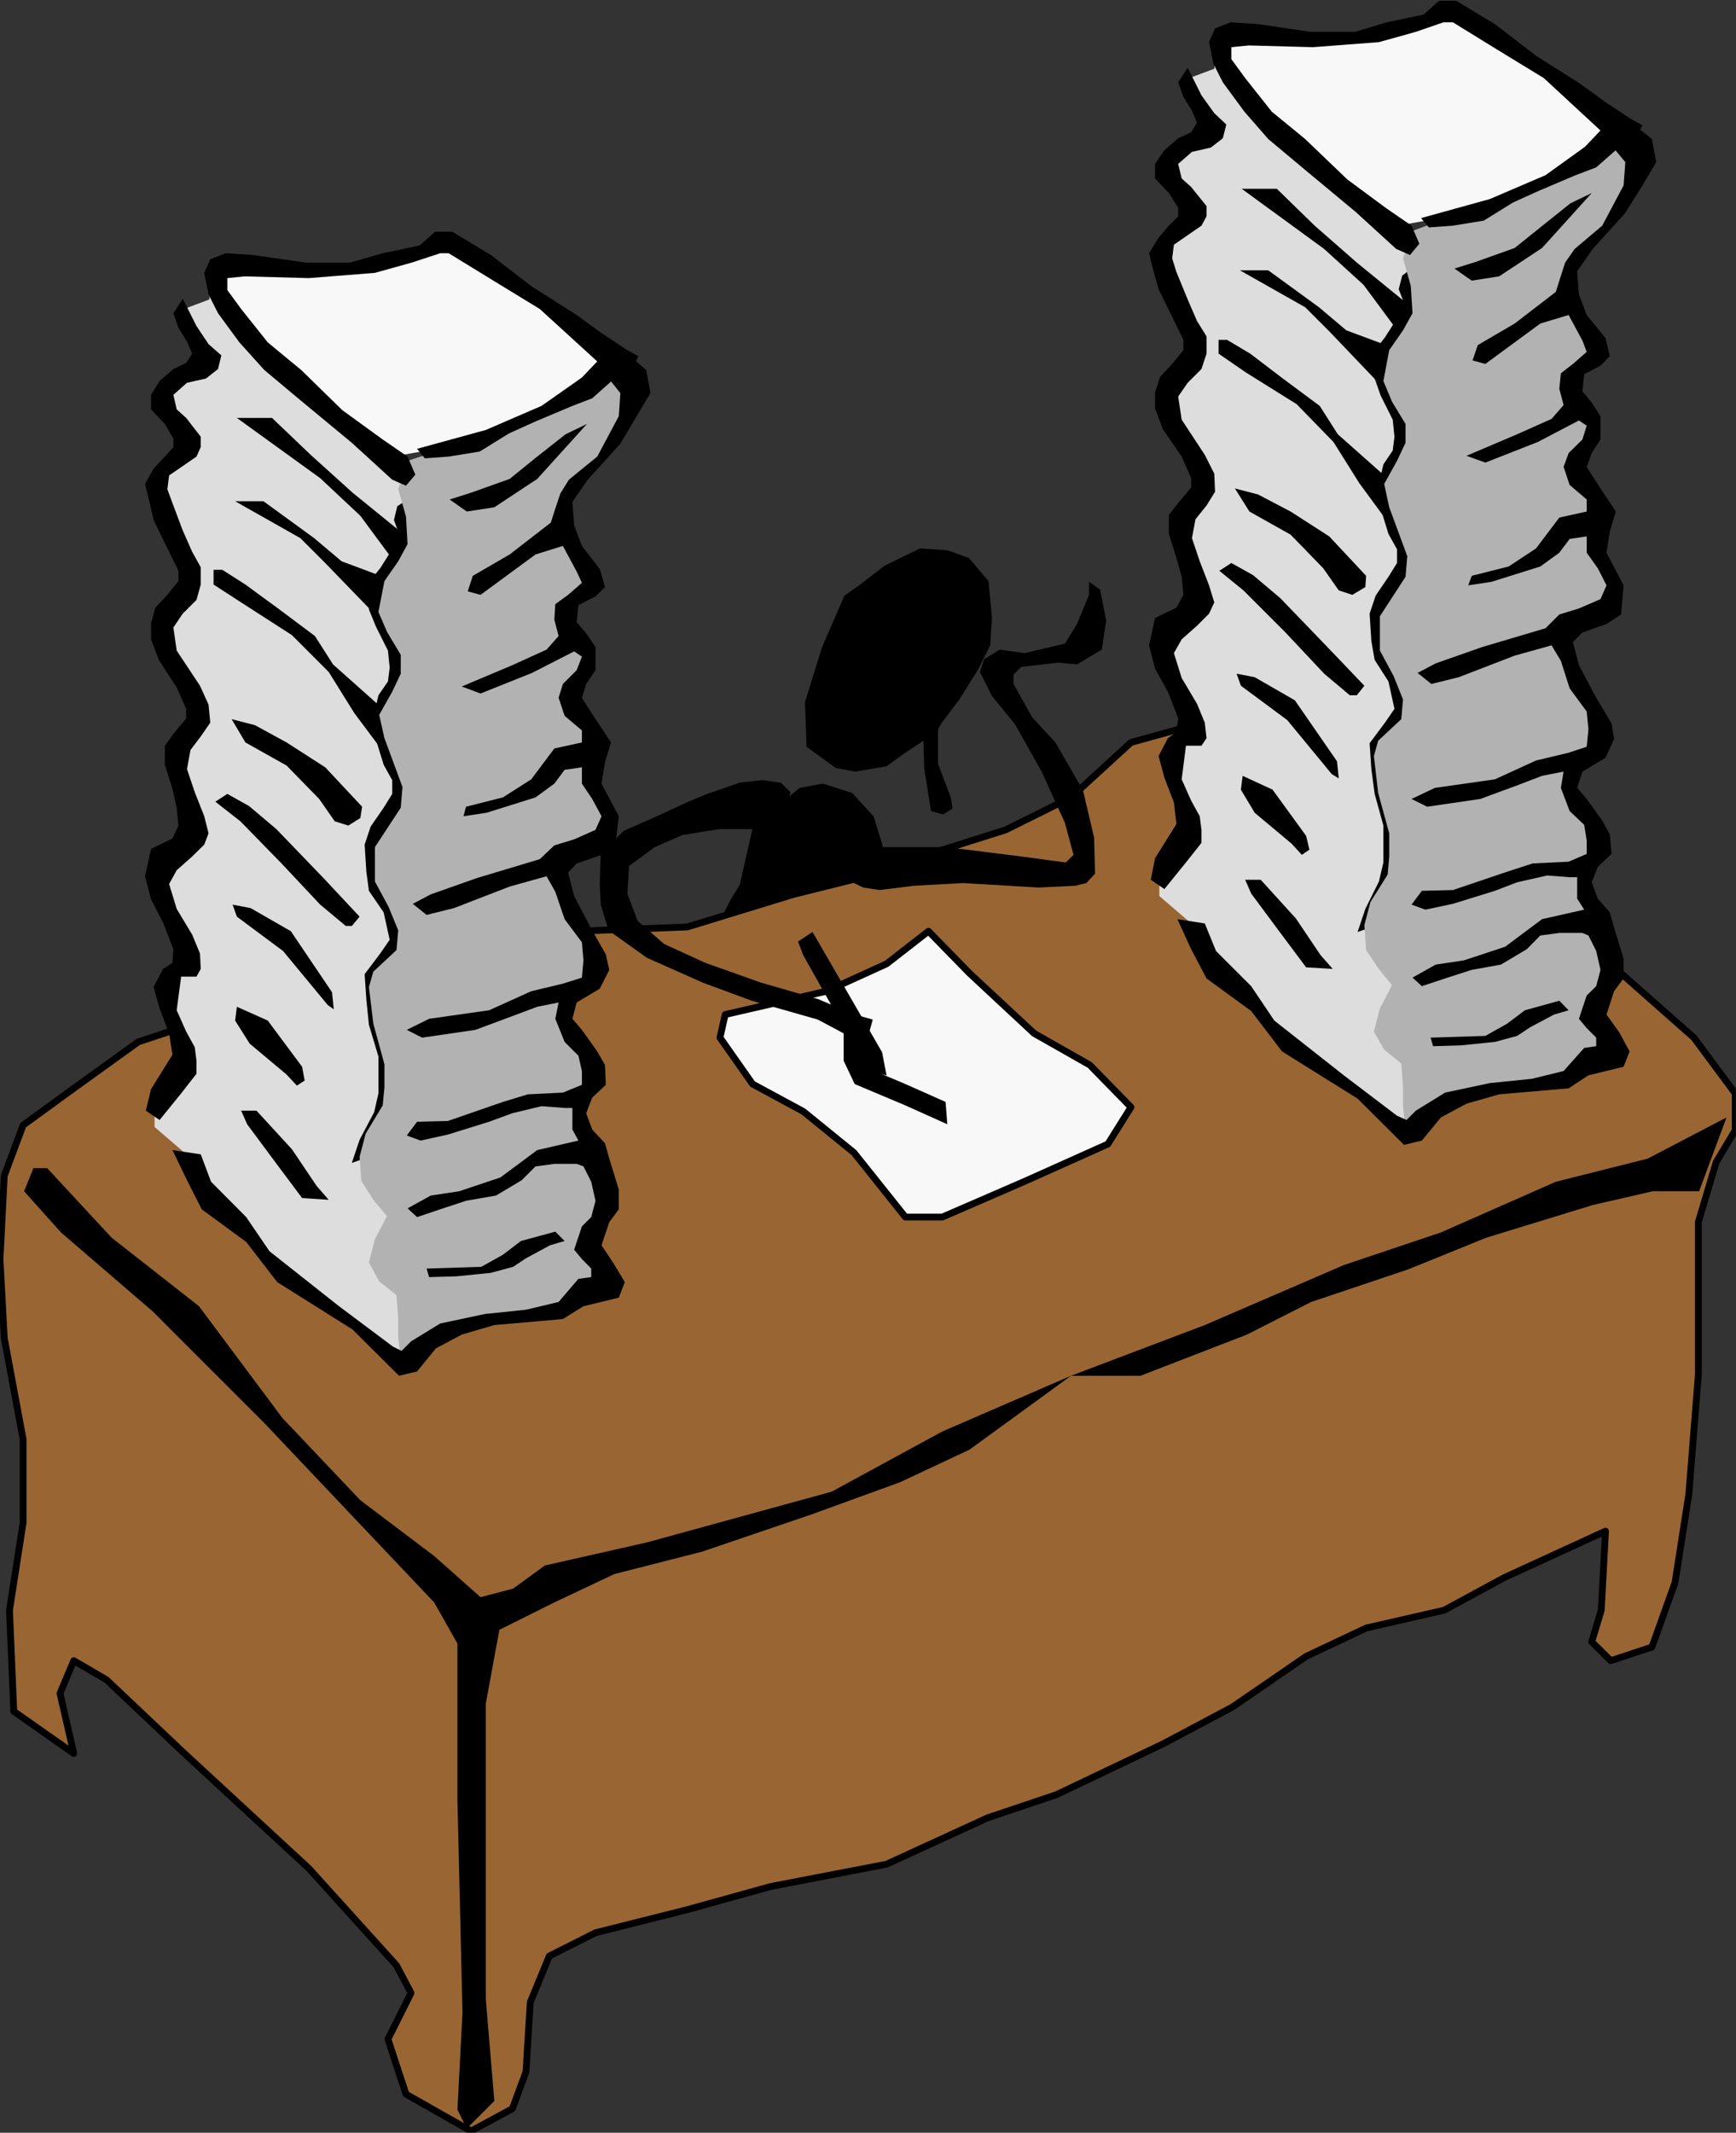 <?xml version="1.0" encoding="UTF-8" standalone="no"?>
<svg
   xmlns:ooo="http://xml.openoffice.org/svg/export"
   xmlns:dc="http://purl.org/dc/elements/1.1/"
   xmlns:cc="http://creativecommons.org/ns#"
   xmlns:rdf="http://www.w3.org/1999/02/22-rdf-syntax-ns#"
   xmlns:svg="http://www.w3.org/2000/svg"
   xmlns="http://www.w3.org/2000/svg"
   xmlns:sodipodi="http://sodipodi.sourceforge.net/DTD/sodipodi-0.dtd"
   xmlns:inkscape="http://www.inkscape.org/namespaces/inkscape"
   version="1.2"
   width="89.41mm"
   height="109.82mm"
   viewBox="0 0 8941 10982"
   preserveAspectRatio="xMidYMid"
   xml:space="preserve"
   id="svg163"
   sodipodi:docname="ambusy.svg"
   style="fill-rule:evenodd;stroke-width:28.222;stroke-linejoin:round"
   inkscape:version="0.92.5 (2060ec1f9f, 2020-04-08)"><rect x="0" y="0" width="8941" height="10982" fill="#333333" stroke="none"/><sodipodi:namedview
   pagecolor="#ffffff"
   bordercolor="#666666"
   borderopacity="1"
   objecttolerance="10"
   gridtolerance="10"
   guidetolerance="10"
   inkscape:pageopacity="0"
   inkscape:pageshadow="2"
   inkscape:window-width="664"
   inkscape:window-height="487"
   id="namedview165"
   showgrid="false"
   inkscape:zoom="0.2102413"
   inkscape:cx="168.98268"
   inkscape:cy="207.53386"
   inkscape:window-x="0"
   inkscape:window-y="0"
   inkscape:window-maximized="0"
   inkscape:current-layer="svg163" />
 <defs
   class="ClipPathGroup"
   id="defs8">
  <clipPath
   id="presentation_clip_path"
   clipPathUnits="userSpaceOnUse">
   <rect
   x="0"
   y="0"
   width="21000"
   height="29700"
   id="rect2" />
  </clipPath>
  <clipPath
   id="presentation_clip_path_shrink"
   clipPathUnits="userSpaceOnUse">
   <rect
   x="21"
   y="29"
   width="20958"
   height="29641"
   id="rect5" />
  </clipPath>
 </defs>
 <defs
   class="TextShapeIndex"
   id="defs12">
  <g
   ooo:slide="id1"
   ooo:id-list="id3"
   id="g10" />
 </defs>
 <defs
   class="EmbeddedBulletChars"
   id="defs44">
  <g
   id="bullet-char-template-57356"
   transform="matrix(4.8828125e-4,0,0,-4.8828125e-4,0,0)">
   <path
   d="M 580,1141 1163,571 580,0 -4,571 Z"
   id="path14"
   inkscape:connector-curvature="0" />
  </g>
  <g
   id="bullet-char-template-57354"
   transform="matrix(4.8828125e-4,0,0,-4.8828125e-4,0,0)">
   <path
   d="M 8,1128 H 1137 V 0 H 8 Z"
   id="path17"
   inkscape:connector-curvature="0" />
  </g>
  <g
   id="bullet-char-template-10146"
   transform="matrix(4.8828125e-4,0,0,-4.8828125e-4,0,0)">
   <path
   d="M 174,0 602,739 174,1481 1456,739 Z M 1358,739 309,1346 659,739 Z"
   id="path20"
   inkscape:connector-curvature="0" />
  </g>
  <g
   id="bullet-char-template-10132"
   transform="matrix(4.8828125e-4,0,0,-4.8828125e-4,0,0)">
   <path
   d="M 2015,739 1276,0 H 717 l 543,543 H 174 v 393 h 1086 l -543,545 h 557 z"
   id="path23"
   inkscape:connector-curvature="0" />
  </g>
  <g
   id="bullet-char-template-10007"
   transform="matrix(4.8828125e-4,0,0,-4.8828125e-4,0,0)">
   <path
   d="m 0,-2 c -7,16 -16,29 -25,39 l 381,530 c -94,256 -141,385 -141,387 0,25 13,38 40,38 9,0 21,-2 34,-5 21,4 42,12 65,25 l 27,-13 111,-251 280,301 64,-25 24,25 c 21,-10 41,-24 62,-43 C 886,937 835,863 770,784 769,783 710,716 594,584 L 774,223 c 0,-27 -21,-55 -63,-84 l 16,-20 C 717,90 699,76 672,76 641,76 570,178 457,381 L 164,-76 c -22,-34 -53,-51 -92,-51 -42,0 -63,17 -64,51 -7,9 -10,24 -10,44 0,9 1,19 2,30 z"
   id="path26"
   inkscape:connector-curvature="0" />
  </g>
  <g
   id="bullet-char-template-10004"
   transform="matrix(4.8828125e-4,0,0,-4.8828125e-4,0,0)">
   <path
   d="M 285,-33 C 182,-33 111,30 74,156 52,228 41,333 41,471 c 0,78 14,145 41,201 34,71 87,106 158,106 53,0 88,-31 106,-94 l 23,-176 c 8,-64 28,-97 59,-98 l 735,706 c 11,11 33,17 66,17 42,0 63,-15 63,-46 V 965 c 0,-36 -10,-64 -30,-84 L 442,47 C 390,-6 338,-33 285,-33 Z"
   id="path29"
   inkscape:connector-curvature="0" />
  </g>
  <g
   id="bullet-char-template-9679"
   transform="matrix(4.8828125e-4,0,0,-4.8828125e-4,0,0)">
   <path
   d="M 813,0 C 632,0 489,54 383,161 276,268 223,411 223,592 c 0,181 53,324 160,431 106,107 249,161 430,161 179,0 323,-54 432,-161 108,-107 162,-251 162,-431 0,-180 -54,-324 -162,-431 C 1136,54 992,0 813,0 Z"
   id="path32"
   inkscape:connector-curvature="0" />
  </g>
  <g
   id="bullet-char-template-8226"
   transform="matrix(4.8828125e-4,0,0,-4.8828125e-4,0,0)">
   <path
   d="m 346,457 c -73,0 -137,26 -191,78 -54,51 -81,114 -81,188 0,73 27,136 81,188 54,52 118,78 191,78 73,0 134,-26 185,-79 51,-51 77,-114 77,-187 0,-75 -25,-137 -76,-188 -50,-52 -112,-78 -186,-78 z"
   id="path35"
   inkscape:connector-curvature="0" />
  </g>
  <g
   id="bullet-char-template-8211"
   transform="matrix(4.8828125e-4,0,0,-4.8828125e-4,0,0)">
   <path
   d="M -4,459 H 1135 V 606 H -4 Z"
   id="path38"
   inkscape:connector-curvature="0" />
  </g>
  <g
   id="bullet-char-template-61548"
   transform="matrix(4.8828125e-4,0,0,-4.8828125e-4,0,0)">
   <path
   d="m 173,740 c 0,163 58,303 173,419 116,115 255,173 419,173 163,0 302,-58 418,-173 116,-116 174,-256 174,-419 0,-163 -58,-303 -174,-418 C 1067,206 928,148 765,148 601,148 462,206 346,322 231,437 173,577 173,740 Z"
   id="path41"
   inkscape:connector-curvature="0" />
  </g>
 </defs>
 <g
   id="g49"
   transform="translate(-6029,-9359)">
  <g
   id="id2"
   class="Master_Slide">
   <g
   id="bg-id2"
   class="Background" />
   <g
   id="bo-id2"
   class="BackgroundObjects" />
  </g>
 </g>
 <g
   class="SlideGroup"
   id="g161"
   transform="translate(-6029,-9359)">
  <g
   id="g159">
   <g
   id="container-id1">
    <g
   id="id1"
   class="Slide"
   clip-path="url(#presentation_clip_path)">
     <g
   class="Page"
   id="g155">
      <g
   class="Graphic"
   id="g153">
       <g
   id="id3">
        <rect
   class="BoundingBox"
   x="6029"
   y="9359"
   width="8941"
   height="10982"
   id="rect51"
   style="fill:none;stroke:none" />
        <defs
   id="defs56">
         <clipPath
   id="clip_path_1"
   clipPathUnits="userSpaceOnUse">
          <path
   d="m 6029,9359 h 8940 V 20340 H 6029 Z"
   id="path53"
   inkscape:connector-curvature="0" />
         </clipPath>
        </defs>
        <g
   clip-path="url(#clip_path_1)"
   id="g150">
         <path
   d="m 10802,14645 -110,-71 h -146 l -53,93 22,145 128,142 261,128 300,274 49,119 -22,58 -230,181 -269,217 -67,92 v 98 l 208,101 318,120 h 111 l 119,-80 v -62 l -88,-35 -403,-44 -150,-40 -18,-71 261,-199 288,-190 61,-71 27,-97 -27,-132 -88,-106 -283,-350 z"
   id="path58"
   inkscape:connector-curvature="0"
   style="fill:#000000;stroke:none" />
         <path
   d="m 10466,12364 120,-93 181,-88 141,9 111,40 101,119 18,190 -9,141 -62,124 -97,155 -93,123 -17,31 v 177 l 66,173 9,57 -49,31 -62,-18 -35,-221 -4,-141 -107,71 -83,61 -160,27 -101,-18 -151,-110 -8,-230 88,-283 115,-265 z"
   id="path60"
   inkscape:connector-curvature="0"
   style="fill:#000000;stroke:none" />
         <path
   d="m 10312,14883 -111,-71 h -146 l -53,93 22,146 129,141 260,129 301,274 48,119 -22,57 -229,182 -270,216 -66,93 v 97 l 207,102 319,119 h 110 l 119,-79 v -62 l -88,-36 -402,-44 -150,-40 -18,-70 261,-199 287,-190 62,-71 26,-97 -26,-133 -89,-106 -282,-349 z"
   id="path62"
   inkscape:connector-curvature="0"
   style="fill:#000000;stroke:none" />
         <path
   d="m 9839,13915 70,-309 239,-190 119,-22 151,48 110,120 44,141 27,120 -40,150 -9,132 -92,120 -18,141 40,106 168,49 92,115 9,238 -79,146 -261,62 h -256 l -195,-88 -190,-199 -66,-190 -22,-230 39,-239 71,-141 z"
   id="path64"
   inkscape:connector-curvature="0"
   style="fill:#000000;stroke:none" />
         <path
   d="m 6100,18171 -22,-521 70,-451 v -429 l -97,-521 -22,-407 22,-429 97,-260 261,-190 332,-239 786,-261 783,-190 689,-119 570,-22 548,-168 478,-119 234,-93 380,-120 336,-167 309,-283 354,-98 451,-119 216,27 190,168 570,472 663,668 455,402 213,287 v 190 l -98,164 -92,309 v 787 l -49,614 -71,455 -119,332 -212,70 -98,-97 49,-163 22,-407 -521,239 -310,168 -402,92 -309,146 -380,261 -358,190 -548,261 -354,119 -521,239 -597,115 -429,119 -473,119 -238,120 -98,238 -22,358 -70,190 -213,115 -335,-190 -93,-283 119,-238 -75,-142 -451,-499 -641,-592 -402,-380 -168,-98 -71,168 71,310 z"
   id="path66"
   inkscape:connector-curvature="0"
   style="fill:#996633;stroke:none" />
         <path
   d="m 6100,18171 -22,-521 70,-451 v -429 l -97,-521 -22,-407 22,-429 97,-260 261,-190 332,-239 786,-261 783,-190 689,-119 570,-22 548,-168 478,-119 234,-93 380,-120 336,-167 309,-283 354,-98 451,-119 216,27 190,168 570,472 663,668 455,402 213,287 v 190 l -98,164 -92,309 v 787 l -49,614 -71,455 -119,332 -212,70 -98,-97 49,-163 22,-407 -521,239 -310,168 -402,92 -309,146 -380,261 -358,190 -548,261 -354,119 -521,239 -597,115 -429,119 -473,119 -238,120 -98,238 -22,358 -70,190 -213,115 -335,-190 -93,-283 119,-238 -75,-142 -451,-499 -641,-592 -402,-380 -168,-98 -71,168 71,310 z"
   id="path68"
   inkscape:connector-curvature="0"
   style="fill:none;stroke:#000000;stroke-width:35;stroke-linecap:round;stroke-linejoin:round" />
         <path
   d="m 8385,20222 26,-500 -26,-1091 v -809 l -120,-212 -879,-928 -570,-570 -473,-407 -190,-212 48,-119 h 71 l 332,358 450,353 429,575 402,424 380,287 239,212 168,-44 163,-119 526,-119 951,-261 570,-310 663,-287 689,-261 716,-309 500,-168 592,-261 473,-119 406,-212 -141,380 h -239 l -309,71 -548,168 -402,163 -500,168 -331,168 -548,212 h -358 l -522,380 -358,168 -451,164 -570,194 -451,115 -309,146 -283,141 -70,380 v 902 619 l 44,525 -142,142 z"
   id="path70"
   inkscape:connector-curvature="0"
   style="fill:#000000;stroke:none" />
         <path
   d="m 9764,14583 521,-120 310,-141 216,-168 212,217 332,309 287,163 212,217 -119,190 -424,190 -429,186 h -190 l -265,-332 -261,-212 -261,-141 -168,-239 z"
   id="path72"
   inkscape:connector-curvature="0"
   style="fill:#f8f8f8;stroke:none" />
         <path
   d="m 9764,14583 521,-120 310,-141 216,-168 212,217 332,309 287,163 212,217 -119,190 -424,190 -429,186 h -190 l -265,-332 -261,-212 -261,-141 -168,-239 z"
   id="path74"
   inkscape:connector-curvature="0"
   style="fill:none;stroke:#000000;stroke-width:35;stroke-linecap:round;stroke-linejoin:round" />
         <path
   d="m 10572,14777 -358,-619 -75,49 27,71 336,596 93,22 z"
   id="path76"
   inkscape:connector-curvature="0"
   style="fill:#000000;stroke:none" />
         <path
   d="m 10427,13906 48,-119 102,-66 h 327 l 384,48 230,31 40,-39 -44,-164 -120,-265 -137,-243 -119,-146 -62,-124 22,-66 80,-49 128,18 208,-49 62,-101 62,-150 v -67 l 57,40 31,159 -22,150 -128,76 -98,-9 -190,22 -39,40 v 48 l 97,173 119,128 142,247 57,243 5,186 -45,48 -57,14 -190,9 -389,-23 -252,14 -177,22 -84,-13 z"
   id="path78"
   inkscape:connector-curvature="0"
   style="fill:#000000;stroke:none" />
         <path
   d="m 9671,13447 168,-58 115,-13 97,13 49,49 -27,124 -164,66 h -176 l -190,31 -142,62 -132,97 -9,142 53,141 137,119 212,97 287,102 292,84 190,80 93,26 -31,111 31,150 168,71 207,92 9,115 -216,-97 -261,-110 -57,-120 v -141 l -133,-71 -340,-97 -252,-93 -288,-128 -198,-141 -40,-133 -5,-106 5,-159 119,-115 181,-80 151,-70 z"
   id="path80"
   inkscape:connector-curvature="0"
   style="fill:#000000;stroke:none" />
         <path
   d="m 13348,10623 22,203 v 1101 l -97,1476 9,941 48,650 -48,181 -80,-40 -464,-358 -119,-71 -71,-101 -119,-137 -159,-142 -80,-190 -190,-163 v -97 l 102,-129 39,-163 -22,-89 -48,-141 -18,-102 75,-159 v -106 l -79,-212 v -119 l 44,-93 79,-110 -4,-191 -49,-154 49,-181 44,-45 -40,-168 -101,-176 -22,-115 22,-111 128,-97 -9,-79 -137,-252 -44,-199 40,-111 123,-101 -31,-89 -88,-101 v -111 l 146,-75 62,-80 -120,-163 v -88 l 142,-53 9,-89 159,230 190,239 238,190 191,150 203,119 z"
   id="path82"
   inkscape:connector-curvature="0"
   style="fill:#dddddd;stroke:none" />
         <path
   d="m 12146,9708 71,142 66,92 62,58 -18,71 -62,48 -97,22 -71,62 18,75 49,44 79,98 v 53 l -26,48 -71,49 -71,49 -9,70 22,71 58,141 48,111 49,79 v 89 l -26,79 -71,71 -49,71 18,119 119,181 49,97 4,93 -44,71 -57,71 -18,97 40,119 48,124 27,88 -27,58 -62,62 -79,70 -40,71 40,128 79,133 40,97 9,80 -26,39 h -80 l -22,173 49,110 44,80 9,70 v 67 l -80,101 -111,137 -70,-48 22,-111 110,-176 -13,-111 -49,-128 -30,-111 48,-92 44,-31 9,-71 -53,-137 -66,-119 -31,-120 31,-141 110,-53 36,-66 -9,-93 -27,-97 -39,-124 v -97 l 48,-62 67,-80 v -48 l -49,-111 -97,-141 -40,-106 v -84 l 26,-80 62,-66 58,-71 v -53 l -128,-261 -27,-97 -22,-88 49,-80 53,-62 48,-48 v -45 l -48,-75 -71,-75 v -75 l 48,-71 71,-61 67,-31 30,-49 -26,-62 -44,-71 -27,-75 z"
   id="path84"
   inkscape:connector-curvature="0"
   style="fill:#000000;stroke:none" />
         <path
   d="m 13304,10738 48,93 40,168 -22,70 -97,49 -62,49 v 132 l 49,128 61,89 9,163 -35,58 -62,70 -9,111 36,101 44,89 26,141 v 80 l -48,88 -80,80 v 70 l 22,213 80,88 48,93 -22,106 -119,71 -57,70 -14,133 62,168 49,168 v 92 l -27,129 -70,22 -45,97 v 110 l -88,31 40,-119 70,-141 23,-98 v -190 l -45,-163 -17,-128 -9,-133 79,-106 49,-71 -31,-141 -71,-111 -17,-97 -9,-141 31,-93 66,-97 44,-71 v -71 l -44,-79 -49,-159 v -102 l 23,-97 48,-71 9,-71 -9,-88 -62,-124 -31,-88 5,-150 48,-62 62,-97 36,-80 -27,-71 18,-70 z"
   id="path86"
   inkscape:connector-curvature="0"
   style="fill:#000000;stroke:none" />
         <path
   d="m 13277,10923 -260,-212 -217,-190 -195,-190 h -181 l 425,310 203,185 177,239 z"
   id="path88"
   inkscape:connector-curvature="0"
   style="fill:#000000;stroke:none" />
         <path
   d="m 13154,11131 -191,-71 -141,-119 -261,-190 h -146 l 336,190 128,128 275,288 -14,-177 z"
   id="path90"
   inkscape:connector-curvature="0"
   style="fill:#000000;stroke:none" />
         <path
   d="m 13158,11807 -239,-212 -93,-146 -190,-141 -168,-128 -119,-71 h -44 v 71 l 141,97 261,163 190,195 133,212 146,199 z"
   id="path92"
   inkscape:connector-curvature="0"
   style="fill:#000000;stroke:none" />
         <path
   d="m 13065,12324 -190,-203 -199,-128 -168,-88 -119,-31 75,119 212,119 168,173 80,114 70,23 67,-40 z"
   id="path94"
   inkscape:connector-curvature="0"
   style="fill:#000000;stroke:none" />
         <path
   d="m 13056,12890 -194,-203 -239,-248 -141,-119 -111,-62 -62,40 124,101 217,217 199,212 132,111 h 36 z"
   id="path96"
   inkscape:connector-curvature="0"
   style="fill:#000000;stroke:none" />
         <path
   d="m 12915,13279 -217,-314 -207,-119 -93,-18 22,62 239,177 229,278 36,22 z"
   id="path98"
   inkscape:connector-curvature="0"
   style="fill:#000000;stroke:none" />
         <path
   d="m 12756,13663 -173,-238 -154,-71 -9,71 71,119 190,159 53,58 39,-27 z"
   id="path100"
   inkscape:connector-curvature="0"
   style="fill:#000000;stroke:none" />
         <path
   d="m 12893,14348 -62,-70 -128,-190 -181,-199 h -80 l 31,71 141,190 142,190 z"
   id="path102"
   inkscape:connector-curvature="0"
   style="fill:#000000;stroke:none" />
         <path
   d="m 13304,10548 -49,141 40,142 9,141 -49,88 -71,102 -30,159 44,106 70,115 v 97 l -44,93 -66,119 26,120 93,252 -9,106 -132,203 v 177 l 71,132 48,120 -9,101 -119,111 -22,79 22,190 57,208 v 119 l -8,93 -89,142 -31,119 9,128 62,93 71,88 -62,120 -31,119 53,93 88,71 9,119 v 97 l 13,128 151,-106 159,-84 146,-48 h 221 l 159,-27 93,-79 168,-45 -89,-97 -31,-132 58,-151 -9,-216 -49,-155 -48,-79 -14,-120 62,-141 -22,-97 -119,-168 4,-93 49,-89 110,-119 -40,-93 -79,-199 -62,-132 v -146 l 217,-75 22,-137 -22,-80 -58,-70 9,-120 -9,-141 -62,-71 -48,-97 39,-93 49,-110 v -71 l -75,-97 -22,-80 22,-62 75,-48 4,-80 -22,-44 -79,-119 -22,-137 4,-102 75,-97 190,-204 62,-176 v -142 l -62,-44 -97,44 -239,151 -221,97 -229,93 -151,48 z"
   id="path104"
   inkscape:connector-curvature="0"
   style="fill:#b2b2b2;stroke:none" />
         <path
   d="m 14188,14755 -106,119 -164,40 -216,22 -230,49 -151,93 -48,48 -49,-22 -274,-208 -358,-282 -119,-177 -181,-181 -58,-142 -141,-22 71,155 79,150 230,168 159,208 389,243 239,238 92,-22 98,-119 132,-71 168,-48 358,-31 102,-67 181,-44 31,-79 -53,-98 -66,-92 39,-120 49,-66 v -102 l -49,-159 -22,-79 -62,-71 -31,-84 31,-79 71,-67 -9,-101 -39,-71 -80,-111 -49,-57 27,-84 119,-71 44,-97 -13,-80 -79,-132 -89,-168 -31,-119 49,-49 124,-44 75,-49 13,-150 -88,-168 17,-110 31,-102 -79,-119 -71,-111 26,-71 45,-70 v -120 l -45,-70 -48,-58 9,-88 84,-44 48,-49 -22,-93 -97,-119 -40,-106 -9,-119 80,-115 168,-186 88,-141 71,-120 -22,-119 -66,-53 -49,9 -80,93 58,70 -9,120 -110,207 -142,120 -49,70 -30,93 -18,58 -212,163 -190,111 -27,79 66,18 283,-208 146,-44 71,132 22,58 -71,62 -62,48 -8,80 22,84 -62,71 -177,79 -261,111 97,35 270,-106 212,-111 40,27 -22,71 -71,70 -26,71 31,93 88,75 v 62 l -141,31 -120,159 -141,93 -190,48 -18,49 119,-18 252,-79 98,-71 53,-71 88,-13 v 84 l 57,80 45,88 -31,71 -111,48 -101,31 -71,71 -327,97 -239,84 -93,49 71,57 141,-35 288,-111 190,-53 48,80 45,141 88,120 9,92 -9,89 -93,31 -168,40 -212,97 -309,44 -120,57 80,40 274,-40 190,-70 128,-49 111,-22 -14,84 45,119 75,71 13,80 v 70 l -93,40 -185,9 -124,40 -287,97 -160,4 -53,71 71,26 142,-30 216,-67 115,-44 155,-35 115,9 h 39 v 110 l 36,57 -217,49 -190,142 -212,70 -146,22 -119,67 48,44 120,-40 137,-44 150,-27 133,-79 70,-71 98,-13 h 119 l 31,13 40,80 22,97 -22,84 -49,48 -40,120 40,48 49,49 v 44 z"
   id="path106"
   inkscape:connector-curvature="0"
   style="fill:#000000;stroke:none" />
         <path
   d="m 13397,14702 282,-9 111,-62 93,-70 177,-49 48,49 -75,22 -124,66 -66,44 -115,31 -177,18 -141,4 z"
   id="path108"
   inkscape:connector-curvature="0"
   style="fill:#000000;stroke:none" />
         <path
   d="m 12371,9527 248,13 260,9 h 168 l 133,-31 217,-62 101,-57 142,79 230,159 167,115 213,151 128,114 -120,102 -119,111 -190,79 -199,84 -181,71 -168,26 -172,31 -217,-150 -163,-133 -190,-167 -160,-168 -119,-115 -71,-168 z"
   id="path110"
   inkscape:connector-curvature="0"
   style="fill:#f8f8f8;stroke:none" />
         <path
   d="m 13348,10482 354,-98 287,-123 203,-146 80,-84 -292,-270 -239,-146 -229,-141 h -49 l -142,49 -190,53 -340,26 -331,-9 -89,9 v 62 l 71,97 137,173 172,141 217,208 203,150 128,88 40,93 -48,58 -71,-31 -208,-190 -261,-217 -190,-159 -123,-141 -111,-151 -49,-97 -22,-110 31,-71 80,-31 141,9 270,40 h 230 l 163,-49 190,-40 80,-71 h 88 l 199,120 212,163 230,146 128,93 133,88 57,31 -35,67 -93,53 -110,97 -106,40 -186,79 -137,62 -150,93 -159,26 -124,9 z"
   id="path112"
   inkscape:connector-curvature="0"
   style="fill:#000000;stroke:none" />
         <path
   d="m 14117,10406 -150,120 -137,110 -199,71 -111,35 89,62 141,-22 221,-146 256,-283 z"
   id="path114"
   inkscape:connector-curvature="0"
   style="fill:#000000;stroke:none" />
         <path
   d="m 8173,11812 22,203 v 1100 l -98,1476 9,942 49,649 -49,182 -79,-40 -464,-358 -120,-71 -70,-101 -120,-137 -159,-142 -79,-190 -190,-163 v -98 l 101,-128 40,-163 -22,-89 -49,-141 -17,-102 75,-159 v -106 l -80,-212 v -119 l 44,-93 80,-111 -5,-190 -48,-154 48,-182 45,-44 -40,-168 -102,-176 -22,-115 22,-111 128,-97 -8,-80 -137,-252 -45,-198 40,-111 124,-102 -31,-88 -88,-102 v -110 l 145,-75 62,-80 -119,-163 v -89 l 141,-53 9,-88 159,230 190,238 239,190 190,151 203,119 z"
   id="path116"
   inkscape:connector-curvature="0"
   style="fill:#dddddd;stroke:none" />
         <path
   d="m 6970,10897 71,141 62,93 66,58 -17,70 -62,49 -98,22 -70,62 17,75 49,44 75,97 v 53 l -22,49 -71,49 -70,48 -9,71 26,71 53,141 49,111 44,79 v 89 l -22,79 -71,71 -48,71 17,119 120,181 44,97 9,93 -49,71 -53,70 -18,98 40,119 49,124 22,88 -22,58 -62,61 -80,71 -39,71 39,128 80,133 40,97 4,79 -22,40 h -79 l -23,173 49,110 44,80 9,70 v 67 l -79,101 -111,137 -71,-48 27,-111 110,-177 -17,-110 -49,-128 -31,-111 49,-93 48,-31 5,-70 -53,-137 -62,-120 -31,-119 31,-141 110,-53 31,-67 -9,-92 -22,-98 -39,-123 v -98 l 44,-61 66,-80 v -49 l -49,-110 -92,-142 -40,-106 v -84 l 22,-79 62,-66 57,-71 v -53 l -128,-261 -22,-97 -22,-89 44,-79 58,-62 44,-49 v -44 l -44,-75 -71,-75 v -75 l 44,-71 71,-62 66,-31 31,-48 -27,-62 -44,-71 -26,-75 z"
   id="path118"
   inkscape:connector-curvature="0"
   style="fill:#000000;stroke:none" />
         <path
   d="m 8133,11927 44,92 40,168 -22,71 -98,49 -61,48 v 133 l 48,128 62,88 9,164 -31,57 -66,71 -9,111 35,101 49,89 22,141 v 80 l -49,88 -79,80 v 70 l 22,212 84,89 44,93 -22,106 -119,70 -58,71 -13,133 62,168 48,167 v 93 l -26,128 -71,23 -49,97 v 110 l -88,31 40,-119 75,-142 22,-97 v -190 l -49,-163 -13,-128 -9,-133 80,-106 49,-71 -31,-141 -76,-111 -13,-97 -9,-141 31,-93 67,-97 44,-71 v -71 l -44,-79 -49,-159 v -102 l 22,-97 49,-71 9,-71 -9,-88 -62,-124 -36,-88 9,-151 49,-61 62,-98 35,-79 -26,-71 17,-71 z"
   id="path120"
   inkscape:connector-curvature="0"
   style="fill:#000000;stroke:none" />
         <path
   d="m 8106,12108 -261,-212 -216,-195 -199,-190 h -181 l 429,310 207,194 173,234 z"
   id="path122"
   inkscape:connector-curvature="0"
   style="fill:#000000;stroke:none" />
         <path
   d="m 7978,12320 -190,-71 -141,-119 -261,-190 h -146 l 336,190 128,128 274,283 -13,-172 z"
   id="path124"
   inkscape:connector-curvature="0"
   style="fill:#000000;stroke:none" />
         <path
   d="m 7982,12992 -238,-212 -93,-146 -190,-142 -168,-123 -119,-76 h -45 v 76 l 142,92 261,168 190,190 132,212 146,195 z"
   id="path126"
   inkscape:connector-curvature="0"
   style="fill:#000000;stroke:none" />
         <path
   d="m 7894,13513 -190,-203 -199,-128 -163,-89 -120,-31 71,120 212,119 168,172 80,115 70,22 62,-39 z"
   id="path128"
   inkscape:connector-curvature="0"
   style="fill:#000000;stroke:none" />
         <path
   d="m 7881,14079 -190,-203 -239,-248 -141,-119 -111,-62 -62,40 129,101 212,217 199,212 132,110 h 31 z"
   id="path130"
   inkscape:connector-curvature="0"
   style="fill:#000000;stroke:none" />
         <path
   d="m 7739,14468 -212,-314 -207,-119 -93,-18 22,62 238,177 230,278 31,22 z"
   id="path132"
   inkscape:connector-curvature="0"
   style="fill:#000000;stroke:none" />
         <path
   d="m 7585,14852 -177,-238 -159,-71 -9,71 75,119 190,159 53,57 40,-26 z"
   id="path134"
   inkscape:connector-curvature="0"
   style="fill:#000000;stroke:none" />
         <path
   d="m 7722,15537 -62,-71 -128,-190 -182,-198 h -79 l 31,70 141,190 142,190 z"
   id="path136"
   inkscape:connector-curvature="0"
   style="fill:#000000;stroke:none" />
         <path
   d="m 8128,11732 -48,146 40,141 8,142 -48,88 -71,102 -31,159 44,102 71,119 v 97 l -44,93 -67,119 27,120 93,252 -9,106 -133,203 v 177 l 71,132 49,120 -9,101 -119,111 -23,79 23,190 57,208 v 119 l -9,93 -88,146 -31,119 9,124 62,97 70,84 -62,119 -31,120 53,97 89,71 9,119 v 93 l 13,128 150,-102 159,-88 146,-49 h 221 l 159,-22 93,-79 168,-49 -88,-93 -31,-137 57,-150 -9,-212 -48,-159 -49,-80 -13,-119 62,-141 -22,-98 -120,-163 5,-97 48,-89 111,-115 -40,-97 -79,-199 -62,-132 v -146 l 216,-75 22,-137 -22,-80 -57,-71 9,-119 -9,-141 -62,-71 -49,-97 40,-93 49,-111 v -75 l -75,-92 -23,-80 23,-62 75,-49 4,-79 -22,-49 -80,-119 -22,-133 5,-101 75,-97 190,-208 62,-173 v -141 l -62,-49 -97,49 -239,150 -221,93 -230,97 -150,49 z"
   id="path138"
   inkscape:connector-curvature="0"
   style="fill:#b2b2b2;stroke:none" />
         <path
   d="m 9008,15944 -102,119 -168,40 -212,22 -230,49 -150,92 -49,49 -44,-22 -278,-208 -358,-283 -120,-176 -181,-182 -53,-141 -146,-22 75,155 76,150 229,168 160,207 388,244 239,238 93,-22 97,-119 133,-71 168,-49 353,-31 106,-66 182,-44 31,-80 -58,-97 -62,-93 40,-119 49,-66 v -102 l -49,-159 -22,-79 -66,-71 -31,-84 31,-80 70,-66 -4,-102 -40,-70 -79,-111 -49,-57 22,-84 119,-71 49,-97 -18,-80 -75,-132 -88,-168 -31,-120 44,-48 128,-44 71,-49 18,-150 -89,-168 18,-111 31,-101 -80,-120 -70,-110 22,-71 48,-71 v -119 l -48,-71 -49,-57 9,-88 88,-45 49,-48 -27,-93 -92,-119 -40,-106 -9,-120 79,-115 168,-185 84,-142 71,-119 -22,-119 -62,-53 -48,9 -80,92 57,71 -8,119 -111,208 -146,119 -44,71 -31,93 -18,57 -212,164 -190,110 -26,80 66,18 283,-208 141,-44 71,132 27,58 -71,62 -66,48 -5,80 22,84 -62,70 -176,80 -261,110 97,36 265,-106 217,-111 40,27 -27,70 -71,71 -22,71 31,93 89,75 v 62 l -142,31 -119,159 -146,93 -190,48 -13,49 119,-18 252,-79 97,-71 53,-71 89,-13 v 84 l 53,79 48,89 -31,70 -110,49 -102,31 -75,71 -323,97 -238,84 -93,49 71,57 141,-35 287,-111 190,-53 45,80 48,141 89,119 8,93 -8,89 -98,31 -163,39 -217,98 -309,44 -115,57 79,40 274,-40 191,-71 128,-48 110,-22 -17,84 48,119 71,71 18,79 v 71 l -98,40 -181,9 -128,39 -283,98 -159,4 -53,71 71,26 141,-31 212,-66 120,-44 150,-36 119,9 h 40 v 111 l 31,57 -212,49 -190,141 -212,71 -146,22 -120,66 49,45 119,-40 133,-44 155,-27 132,-79 71,-71 97,-13 h 115 l 35,13 40,79 22,98 -22,84 -48,48 -40,120 40,48 48,49 v 44 z"
   id="path140"
   inkscape:connector-curvature="0"
   style="fill:#000000;stroke:none" />
         <path
   d="m 8226,15891 282,-9 111,-62 93,-71 177,-48 48,48 -75,22 -124,67 -66,44 -115,31 -177,18 -141,4 z"
   id="path142"
   inkscape:connector-curvature="0"
   style="fill:#000000;stroke:none" />
         <path
   d="m 7196,10716 247,13 261,9 h 168 l 133,-31 216,-62 102,-57 141,79 230,159 168,115 212,150 128,115 -119,102 -119,110 -190,80 -199,84 -181,71 -168,26 -173,31 -216,-150 -164,-133 -190,-168 -159,-168 -119,-115 -71,-167 z"
   id="path144"
   inkscape:connector-curvature="0"
   style="fill:#f8f8f8;stroke:none" />
         <path
   d="m 8177,11670 354,-97 287,-124 208,-146 79,-83 -296,-270 -239,-146 -230,-141 h -44 l -146,48 -190,53 -340,27 -331,-9 -89,9 v 62 l 71,97 137,172 172,142 212,207 208,151 128,88 40,93 -48,57 -71,-31 -208,-190 -261,-216 -190,-159 -128,-142 -110,-150 -49,-97 -22,-111 31,-70 79,-31 142,9 269,39 h 230 l 168,-48 190,-40 80,-71 h 88 l 199,120 212,163 230,146 128,93 133,88 57,31 -31,66 -97,53 -110,98 -102,39 -190,80 -137,62 -150,93 -160,26 -123,9 z"
   id="path146"
   inkscape:connector-curvature="0"
   style="fill:#000000;stroke:none" />
         <path
   d="m 8942,11595 -151,119 -137,111 -199,71 -110,35 88,62 142,-22 221,-146 256,-283 z"
   id="path148"
   inkscape:connector-curvature="0"
   style="fill:#000000;stroke:none" />
        </g>
       </g>
      </g>
     </g>
    </g>
   </g>
  </g>
 </g>
</svg>